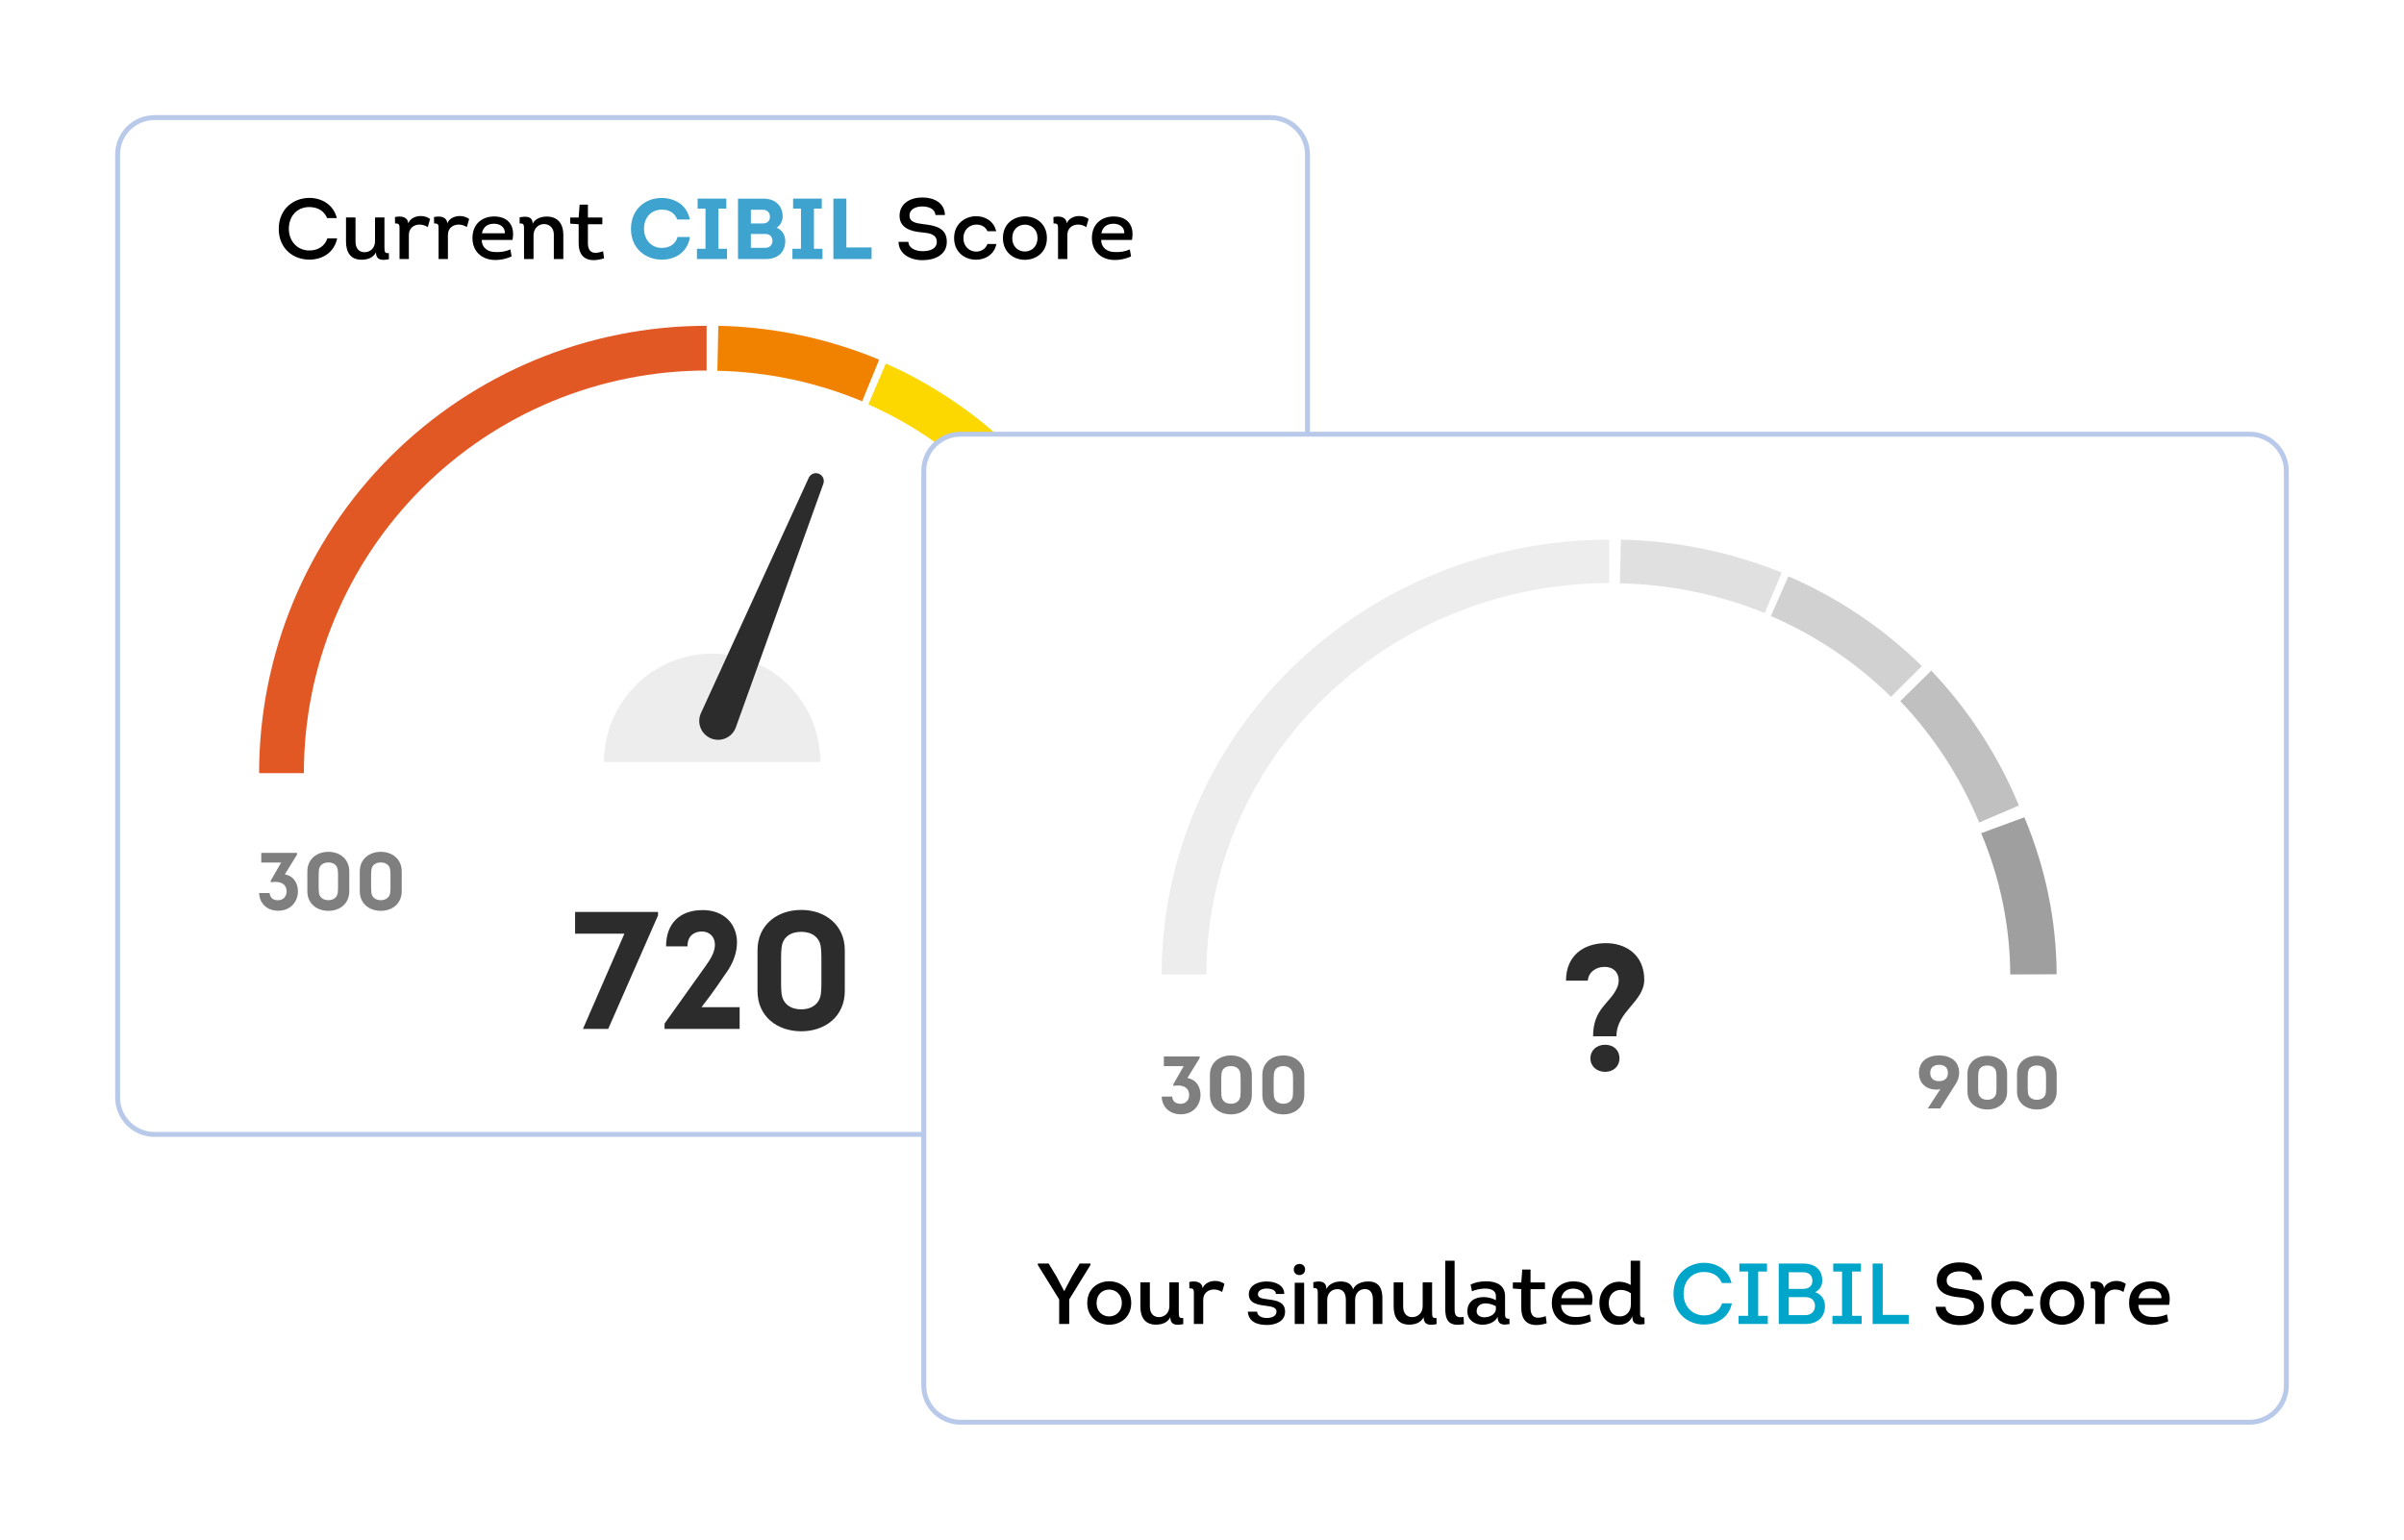 <svg width="334" height="214" viewBox="0 0 334 214" fill="none" xmlns="http://www.w3.org/2000/svg">
<rect width="334" height="214" fill="white"/>
<path d="M21.466 16.342H176.534C179.364 16.342 181.658 18.636 181.658 21.466V152.534C181.658 155.364 179.364 157.658 176.534 157.658H21.466C18.636 157.658 16.342 155.364 16.342 152.534V21.466C16.342 18.636 18.636 16.342 21.466 16.342Z" fill="white" stroke="#B8C9E9" stroke-width="0.683"/>
<path d="M38.728 31.812C38.728 34.512 40.708 36.084 42.988 36.084C44.692 36.084 46.42 35.184 46.84 33.132H45.484C45.112 34.248 44.14 34.812 42.988 34.812C41.272 34.812 40.132 33.48 40.132 31.812C40.132 30.024 41.272 28.776 42.988 28.776C44.092 28.788 45.028 29.268 45.448 30.312H46.792C46.348 28.416 44.644 27.504 43 27.504C40.708 27.504 38.728 29.1 38.728 31.812ZM52.105 30.216V33.528C52.105 34.452 51.469 35.052 50.641 35.052C49.873 35.052 49.381 34.488 49.393 33.564V30.216H48.073V33.564C48.073 34.98 48.637 36.096 50.233 36.096C51.049 36.096 51.841 35.844 52.237 35.064C52.237 36.312 53.293 36.156 54.037 36.024L54.025 35.172C53.473 35.232 53.413 35.04 53.413 34.344V30.216H52.105ZM56.721 31.056C56.661 30.12 55.725 29.976 54.873 30.168L54.885 31.056C55.509 31.02 55.509 31.284 55.509 31.8V36H56.805V32.652C56.805 31.716 57.501 31.212 58.281 31.212C58.701 31.212 59.085 31.332 59.433 31.56L59.757 30.432C59.385 30.156 58.905 30.012 58.425 30.024C57.717 30.024 56.949 30.384 56.721 31.056ZM62.147 31.056C62.087 30.12 61.151 29.976 60.299 30.168L60.311 31.056C60.935 31.02 60.935 31.284 60.935 31.8V36H62.231V32.652C62.231 31.716 62.927 31.212 63.707 31.212C64.127 31.212 64.511 31.332 64.859 31.56L65.183 30.432C64.811 30.156 64.331 30.012 63.851 30.024C63.143 30.024 62.375 30.384 62.147 31.056ZM68.644 30.084C67.072 30.084 65.68 31.056 65.644 32.988C65.584 34.944 66.988 36.168 68.896 36.132C69.628 36.132 70.408 35.94 71.08 35.64L70.912 34.668C70.228 34.968 69.532 35.064 68.812 35.028C67.756 35.028 66.928 34.404 66.928 33.348H71.2C71.584 31.428 70.672 30.084 68.644 30.084ZM68.632 31.092C69.46 31.092 70.18 31.548 70.144 32.424H66.952C67.132 31.512 67.768 31.092 68.632 31.092ZM78.266 36V32.604C78.266 31.176 77.546 30.096 75.974 30.096C75.218 30.096 74.33 30.372 74.006 31.104C74.006 30 73.034 30.048 72.194 30.204V31.056C72.782 31.02 72.806 31.212 72.806 31.896V36H74.126V32.712C74.126 31.776 74.774 31.14 75.59 31.14C76.37 31.152 76.958 31.704 76.946 32.604V36H78.266ZM81.681 28.44H80.529L80.397 30.228H79.221V31.08L80.397 31.164V33.792C80.397 36.06 81.945 36.516 83.925 35.904L83.793 34.92C82.605 35.34 81.681 35.244 81.681 33.768V31.164H83.685V30.228H81.681V28.44ZM124.837 33.612C124.873 35.376 126.589 36.192 128.233 36.156C129.805 36.156 131.545 35.46 131.545 33.612C131.545 31.68 129.985 31.344 128.281 31.152C127.309 31.02 126.361 30.9 126.361 29.952C126.361 29.004 127.357 28.692 128.125 28.692C128.953 28.692 129.901 28.98 129.961 29.88H131.281C131.245 28.164 129.733 27.444 128.137 27.444C126.505 27.444 124.981 28.26 124.981 29.988C124.981 31.668 126.505 32.16 128.041 32.292C129.013 32.388 130.153 32.496 130.153 33.6C130.153 34.644 129.097 34.908 128.209 34.908C127.297 34.908 126.265 34.56 126.205 33.612H124.837ZM138.402 32.136C138.09 30.72 136.854 30.036 135.594 30.048C134.094 30.06 132.558 31.092 132.558 33.084C132.558 35.088 134.094 36.096 135.606 36.096C136.878 36.096 138.138 35.376 138.438 33.912H137.19C136.926 34.62 136.278 34.968 135.63 34.968C134.754 34.968 133.854 34.332 133.854 33.084C133.854 31.86 134.766 31.212 135.654 31.212C136.326 31.212 136.938 31.512 137.19 32.136H138.402ZM145.452 33.084C145.452 31.056 143.892 30.048 142.344 30.072C140.832 30.096 139.344 31.092 139.344 33.084C139.344 35.1 140.868 36.108 142.392 36.108C143.916 36.108 145.452 35.1 145.452 33.084ZM140.64 33.084C140.64 31.86 141.48 31.248 142.344 31.224C143.232 31.2 144.144 31.824 144.144 33.084C144.144 34.32 143.28 34.944 142.416 34.956C141.528 34.968 140.64 34.344 140.64 33.084ZM148.209 31.056C148.149 30.12 147.213 29.976 146.361 30.168L146.373 31.056C146.997 31.02 146.997 31.284 146.997 31.8V36H148.293V32.652C148.293 31.716 148.989 31.212 149.769 31.212C150.189 31.212 150.573 31.332 150.921 31.56L151.245 30.432C150.873 30.156 150.393 30.012 149.913 30.024C149.205 30.024 148.437 30.384 148.209 31.056ZM154.707 30.084C153.135 30.084 151.743 31.056 151.707 32.988C151.647 34.944 153.051 36.168 154.959 36.132C155.691 36.132 156.471 35.94 157.143 35.64L156.975 34.668C156.291 34.968 155.595 35.064 154.875 35.028C153.819 35.028 152.991 34.404 152.991 33.348H157.263C157.647 31.428 156.735 30.084 154.707 30.084ZM154.695 31.092C155.523 31.092 156.243 31.548 156.207 32.424H153.015C153.195 31.512 153.831 31.092 154.695 31.092Z" fill="black"/>
<path d="M87.664 31.812C87.664 34.596 89.752 36.084 91.96 36.084C93.712 36.084 95.5 35.16 95.86 32.94H94.132C93.844 33.96 92.992 34.452 91.948 34.452C90.448 34.452 89.476 33.252 89.476 31.812C89.476 30.216 90.472 29.136 91.96 29.136C92.968 29.136 93.724 29.556 94.096 30.504H95.836C95.452 28.428 93.652 27.516 91.96 27.516C89.752 27.48 87.664 29.016 87.664 31.812ZM99.817 34.572V28.992H100.909V27.6H96.925V28.992H98.017V34.572H96.829V36H101.005V34.572H99.817ZM108.739 30.096C108.739 28.524 107.635 27.612 106.099 27.612H102.535V36H106.435C108.115 36 109.099 34.992 109.099 33.516C109.099 32.652 108.679 31.968 107.899 31.644C108.427 31.32 108.739 30.708 108.739 30.096ZM105.967 29.148C106.591 29.148 106.987 29.544 106.975 30.156C106.963 30.72 106.579 31.056 105.967 31.056H104.323V29.148H105.967ZM106.231 32.52C106.507 32.52 106.747 32.544 106.951 32.688C107.203 32.868 107.335 33.18 107.323 33.516C107.287 34.08 106.927 34.44 106.315 34.44H104.323V32.52H106.231ZM113.083 34.572V28.992H114.175V27.6H110.191V28.992H111.283V34.572H110.095V36H114.271V34.572H113.083ZM117.588 27.6H115.788V36H121.092V34.392H117.588V27.6Z" fill="#3EA3CE"/>
<g opacity="0.5">
<path d="M36 124.111C36.056 125.636 37.184 126.573 38.646 126.573C40.411 126.573 41.393 125.275 41.393 123.874C41.393 122.779 40.824 121.74 39.573 121.525L41.27 118.77V118.533H36.301V119.876H39.059L37.619 122.384V122.621C38.624 122.44 39.785 122.621 39.819 123.885C39.808 124.608 39.35 125.116 38.624 125.116C37.954 125.116 37.507 124.778 37.463 124.111H36Z" fill="black"/>
<path d="M45.627 118.386C44.007 118.386 42.701 119.402 42.701 121.107V123.863C42.701 125.579 44.007 126.585 45.627 126.585C47.223 126.585 48.53 125.579 48.53 123.863V121.107C48.53 119.402 47.223 118.386 45.627 118.386ZM45.627 125.105C44.912 125.105 44.387 124.732 44.309 124.044C44.287 123.852 44.275 123.648 44.275 123.411V121.57C44.275 121.345 44.287 121.13 44.309 120.927C44.387 120.215 44.912 119.865 45.627 119.865C46.308 119.865 46.855 120.215 46.933 120.927C46.955 121.13 46.967 121.345 46.967 121.57V123.411C46.967 123.648 46.955 123.852 46.933 124.044C46.855 124.732 46.308 125.105 45.627 125.105Z" fill="black"/>
<path d="M52.911 118.386C51.291 118.386 49.985 119.402 49.985 121.107V123.863C49.985 125.579 51.291 126.585 52.911 126.585C54.507 126.585 55.814 125.579 55.814 123.863V121.107C55.814 119.402 54.507 118.386 52.911 118.386ZM52.911 125.105C52.196 125.105 51.671 124.732 51.593 124.044C51.571 123.852 51.559 123.648 51.559 123.411V121.57C51.559 121.345 51.571 121.13 51.593 120.927C51.671 120.215 52.196 119.865 52.911 119.865C53.592 119.865 54.139 120.215 54.217 120.927C54.239 121.13 54.251 121.345 54.251 121.57V123.411C54.251 123.648 54.239 123.852 54.217 124.044C54.139 124.732 53.592 125.105 52.911 125.105Z" fill="black"/>
</g>
<path d="M91.422 126.739H79.9V129.759H86.753L80.992 143H84.5L91.422 127.227V126.739ZM99.323 131.478C99.254 132.43 98.673 133.36 98.092 134.173L92.331 142.257V143H102.761V139.98H97.465C99.532 137.309 100.253 136.101 100.74 135.427C103.969 131.129 102.227 126.483 97.628 126.483C94.445 126.483 92.54 128.342 92.54 131.524H95.514C95.514 129.922 96.606 129.457 97.535 129.457C98.487 129.457 99.393 130.131 99.323 131.478ZM111.332 126.46C107.964 126.46 105.246 128.551 105.246 132.059V137.727C105.246 141.258 107.964 143.325 111.332 143.325C114.654 143.325 117.372 141.258 117.372 137.727V132.059C117.372 128.551 114.654 126.46 111.332 126.46ZM111.332 140.282C109.845 140.282 108.754 139.516 108.591 138.098C108.544 137.704 108.521 137.285 108.521 136.798V133.011C108.521 132.547 108.544 132.105 108.591 131.687C108.754 130.224 109.845 129.503 111.332 129.503C112.749 129.503 113.887 130.224 114.05 131.687C114.096 132.105 114.12 132.547 114.12 133.011V136.798C114.12 137.285 114.096 137.704 114.05 138.098C113.887 139.516 112.749 140.282 111.332 140.282Z" fill="#2C2C2C"/>
<path d="M113.98 105.91C113.98 101.913 112.397 98.079 109.578 95.252C106.759 92.426 102.936 90.838 98.949 90.838C94.963 90.838 91.139 92.426 88.32 95.252C85.502 98.079 83.918 101.913 83.918 105.91L98.949 105.91H113.98Z" fill="#EDEDED"/>
<path d="M112.365 66.399L97.388 99.1C96.768 100.455 97.4 102.057 98.78 102.622C100.159 103.188 101.73 102.489 102.234 101.086L114.393 67.23C114.592 66.677 114.32 66.065 113.776 65.842C113.232 65.619 112.61 65.864 112.365 66.399Z" fill="#2C2C2C"/>
<path d="M36 107.454C36 90.964 42.55 75.15 54.21 63.49C65.87 51.83 81.685 45.279 98.174 45.279V51.497C83.334 51.497 69.101 57.392 58.607 67.886C48.113 78.38 42.217 92.613 42.217 107.454H36Z" fill="#E15825"/>
<path d="M99.799 45.279C107.472 45.438 115.049 47.034 122.145 49.988L119.783 55.767C113.398 53.108 106.578 51.672 99.672 51.529L99.799 45.279Z" fill="#F18200"/>
<path d="M123.079 50.523C129.987 53.593 136.275 57.944 141.623 63.355L137.338 67.752C132.525 62.882 126.866 58.966 120.648 56.204L123.079 50.523Z" fill="#FCD800"/>
<path d="M142.926 64.006C148.092 69.589 152.221 76.129 155.105 83.292L149.586 85.729C146.991 79.282 143.274 73.396 138.625 68.372L142.926 64.006Z" fill="#A9D161"/>
<path d="M155.857 84.981C158.787 92.129 160.309 99.74 160.347 107.424L153.9 107.453C153.866 100.537 152.496 93.688 149.859 87.254L155.857 84.981Z" fill="#009900"/>
<path d="M144.94 125.372L147.072 122.01C147.399 121.506 147.568 121.043 147.579 120.426C147.579 118.781 146.355 118 144.793 118C143.22 118 141.996 118.781 141.996 120.426C141.996 121.938 143.051 122.801 144.571 122.75C144.708 122.75 144.867 122.709 144.983 122.657L143.22 125.372H144.94ZM144.793 119.306C145.552 119.306 146.017 119.696 146.017 120.426C146.017 121.167 145.552 121.578 144.793 121.578C144.033 121.578 143.558 121.167 143.558 120.426C143.558 119.696 144.033 119.306 144.793 119.306Z" fill="#808080"/>
<path d="M151.499 118.051C149.968 118.051 148.734 118.977 148.734 120.529V123.038C148.734 124.601 149.968 125.516 151.499 125.516C153.008 125.516 154.242 124.601 154.242 123.038V120.529C154.242 118.977 153.008 118.051 151.499 118.051ZM151.499 124.169C150.823 124.169 150.327 123.829 150.253 123.202C150.232 123.028 150.222 122.842 150.222 122.627V120.951C150.222 120.745 150.232 120.55 150.253 120.365C150.327 119.717 150.823 119.398 151.499 119.398C152.142 119.398 152.659 119.717 152.733 120.365C152.754 120.55 152.765 120.745 152.765 120.951V122.627C152.765 122.842 152.754 123.028 152.733 123.202C152.659 123.829 152.142 124.169 151.499 124.169Z" fill="#808080"/>
<path d="M158.383 118.051C156.853 118.051 155.618 118.977 155.618 120.529V123.038C155.618 124.601 156.853 125.516 158.383 125.516C159.892 125.516 161.127 124.601 161.127 123.038V120.529C161.127 118.977 159.892 118.051 158.383 118.051ZM158.383 124.169C157.707 124.169 157.211 123.829 157.138 123.202C157.116 123.028 157.106 122.842 157.106 122.627V120.951C157.106 120.745 157.116 120.55 157.138 120.365C157.211 119.717 157.707 119.398 158.383 119.398C159.027 119.398 159.544 119.717 159.618 120.365C159.639 120.55 159.649 120.745 159.649 120.951V122.627C159.649 122.842 159.639 123.028 159.618 123.202C159.544 123.829 159.027 124.169 158.383 124.169Z" fill="#808080"/>
<path d="M133.466 60.342H312.534C315.364 60.342 317.658 62.636 317.658 65.466V192.534C317.658 195.364 315.364 197.658 312.534 197.658H133.466C130.636 197.658 128.342 195.364 128.342 192.534V65.466C128.342 62.636 130.636 60.342 133.466 60.342Z" fill="white" stroke="#B8C9E9" stroke-width="0.683"/>
<path d="M147.83 179.404L146.822 177.472L145.694 175.6H144.194V175.804L147.158 180.592V184H148.55V180.592L151.502 175.804V175.6H150.014L148.922 177.412L147.878 179.404H147.83ZM157.166 181.084C157.166 179.056 155.606 178.048 154.058 178.072C152.546 178.096 151.058 179.092 151.058 181.084C151.058 183.1 152.582 184.108 154.106 184.108C155.63 184.108 157.166 183.1 157.166 181.084ZM152.354 181.084C152.354 179.86 153.194 179.248 154.058 179.224C154.946 179.2 155.858 179.824 155.858 181.084C155.858 182.32 154.994 182.944 154.13 182.956C153.242 182.968 152.354 182.344 152.354 181.084ZM162.468 178.216V181.528C162.468 182.452 161.832 183.052 161.004 183.052C160.236 183.052 159.744 182.488 159.756 181.564V178.216H158.436V181.564C158.436 182.98 159 184.096 160.596 184.096C161.412 184.096 162.204 183.844 162.6 183.064C162.6 184.312 163.656 184.156 164.4 184.024L164.388 183.172C163.836 183.232 163.776 183.04 163.776 182.344V178.216H162.468ZM167.084 179.056C167.024 178.12 166.088 177.976 165.236 178.168L165.248 179.056C165.872 179.02 165.872 179.284 165.872 179.8V184H167.168V180.652C167.168 179.716 167.864 179.212 168.644 179.212C169.064 179.212 169.448 179.332 169.796 179.56L170.12 178.432C169.748 178.156 169.268 178.012 168.788 178.024C168.08 178.024 167.312 178.384 167.084 179.056ZM173.37 182.296C173.466 183.736 174.738 184.144 176.022 184.144C177.306 184.144 178.542 183.592 178.542 182.308C178.542 180.94 177.366 180.736 176.154 180.58C175.254 180.472 174.786 180.364 174.774 179.884C174.738 179.368 175.362 179.08 175.962 179.08C176.574 179.08 177.27 179.26 177.27 179.836H178.422C178.458 178.684 177.294 178.096 175.962 178.096C174.702 178.096 173.502 178.672 173.502 179.908C173.538 181.216 174.87 181.348 176.058 181.504C176.814 181.6 177.354 181.756 177.354 182.284C177.318 182.992 176.61 183.172 175.974 183.172C175.35 183.172 174.69 182.896 174.654 182.296H173.37ZM179.752 176.428C179.752 176.956 180.16 177.22 180.556 177.208C180.94 177.196 181.324 176.944 181.324 176.428C181.324 175.924 180.94 175.66 180.544 175.66C180.148 175.66 179.752 175.912 179.752 176.428ZM181.192 178.276H179.884V184H181.192V178.276ZM192.063 184V180.616C192.099 179.224 191.691 178.096 190.107 178.096C189.219 178.096 188.319 178.42 187.995 179.188C187.767 178.48 187.251 178.096 186.243 178.096C185.451 178.096 184.599 178.456 184.275 179.164C184.311 177.952 183.231 178.012 182.463 178.204L182.475 179.008C183.051 178.972 183.087 179.188 183.087 179.86V184H184.395V180.664C184.395 179.752 184.983 179.176 185.799 179.164C186.615 179.152 186.987 179.752 186.987 180.652V184H188.271V180.652C188.283 179.74 188.823 179.164 189.627 179.152C190.395 179.14 190.755 179.752 190.743 180.616V184H192.063ZM197.66 178.216V181.528C197.66 182.452 197.024 183.052 196.196 183.052C195.428 183.052 194.936 182.488 194.948 181.564V178.216H193.628V181.564C193.628 182.98 194.192 184.096 195.788 184.096C196.604 184.096 197.396 183.844 197.792 183.064C197.792 184.312 198.848 184.156 199.592 184.024L199.58 183.172C199.028 183.232 198.968 183.04 198.968 182.344V178.216H197.66ZM200.8 175.216V181.936C200.8 183.868 201.616 184.324 203.392 184.036L203.344 183.028C202.348 183.184 202.096 182.884 202.096 181.924V175.216H200.8ZM208.073 183.028C208.109 184.168 208.817 184.168 209.729 184.012L209.705 183.268C209.081 183.328 209.105 182.98 209.105 182.44V180.16C209.105 178.564 207.857 178.072 206.453 178.072C205.685 178.072 204.905 178.228 204.317 178.528L204.509 179.464C205.229 179.104 207.833 178.6 207.833 180.124V180.7C207.317 180.412 206.681 180.268 206.117 180.268C204.845 180.268 203.837 180.928 203.873 182.308C203.873 183.436 204.893 184.108 205.949 184.108C206.765 184.108 207.689 183.796 208.073 183.028ZM207.833 182.02C207.701 182.752 206.897 183.076 206.213 183.076C205.685 183.076 205.157 182.812 205.157 182.236C205.157 181.528 205.697 181.156 206.333 181.144C206.849 181.132 207.401 181.288 207.833 181.54V182.02ZM212.646 176.44H211.494L211.362 178.228H210.186V179.08L211.362 179.164V181.792C211.362 184.06 212.91 184.516 214.89 183.904L214.758 182.92C213.57 183.34 212.646 183.244 212.646 181.768V179.164H214.65V178.228H212.646V176.44ZM218.605 178.084C217.033 178.084 215.641 179.056 215.605 180.988C215.545 182.944 216.949 184.168 218.857 184.132C219.589 184.132 220.369 183.94 221.041 183.64L220.873 182.668C220.189 182.968 219.493 183.064 218.773 183.028C217.717 183.028 216.889 182.404 216.889 181.348H221.161C221.545 179.428 220.633 178.084 218.605 178.084ZM218.593 179.092C219.421 179.092 220.141 179.548 220.105 180.424H216.913C217.093 179.512 217.729 179.092 218.593 179.092ZM226.799 183.112C226.799 184.084 227.591 184.168 228.491 184.012L228.467 183.112C227.807 183.112 227.867 182.86 227.867 182.2V175.216H226.559V178.576C226.031 178.264 225.467 178.132 224.951 178.132C223.463 178.132 222.215 179.308 222.215 181.096C222.215 182.716 223.151 184.156 224.879 184.12C225.731 184.12 226.415 183.796 226.799 182.944V183.112ZM226.583 181.348C226.583 182.224 225.983 182.956 225.083 182.956C224.015 182.956 223.511 182.092 223.511 181.096C223.511 179.92 224.255 179.284 225.155 179.272C225.611 179.26 226.115 179.404 226.583 179.728V181.348ZM268.938 181.612C268.974 183.376 270.69 184.192 272.334 184.156C273.906 184.156 275.646 183.46 275.646 181.612C275.646 179.68 274.086 179.344 272.382 179.152C271.41 179.02 270.462 178.9 270.462 177.952C270.462 177.004 271.458 176.692 272.226 176.692C273.054 176.692 274.002 176.98 274.062 177.88H275.382C275.346 176.164 273.834 175.444 272.238 175.444C270.606 175.444 269.082 176.26 269.082 177.988C269.082 179.668 270.606 180.16 272.142 180.292C273.114 180.388 274.254 180.496 274.254 181.6C274.254 182.644 273.198 182.908 272.31 182.908C271.398 182.908 270.366 182.56 270.306 181.612H268.938ZM282.504 180.136C282.192 178.72 280.956 178.036 279.696 178.048C278.196 178.06 276.66 179.092 276.66 181.084C276.66 183.088 278.196 184.096 279.708 184.096C280.98 184.096 282.24 183.376 282.54 181.912H281.292C281.028 182.62 280.38 182.968 279.732 182.968C278.856 182.968 277.956 182.332 277.956 181.084C277.956 179.86 278.868 179.212 279.756 179.212C280.428 179.212 281.04 179.512 281.292 180.136H282.504ZM289.553 181.084C289.553 179.056 287.993 178.048 286.445 178.072C284.933 178.096 283.445 179.092 283.445 181.084C283.445 183.1 284.969 184.108 286.493 184.108C288.017 184.108 289.553 183.1 289.553 181.084ZM284.741 181.084C284.741 179.86 285.581 179.248 286.445 179.224C287.333 179.2 288.245 179.824 288.245 181.084C288.245 182.32 287.381 182.944 286.517 182.956C285.629 182.968 284.741 182.344 284.741 181.084ZM292.311 179.056C292.251 178.12 291.315 177.976 290.463 178.168L290.475 179.056C291.099 179.02 291.099 179.284 291.099 179.8V184H292.395V180.652C292.395 179.716 293.091 179.212 293.871 179.212C294.291 179.212 294.675 179.332 295.023 179.56L295.347 178.432C294.975 178.156 294.495 178.012 294.015 178.024C293.307 178.024 292.539 178.384 292.311 179.056ZM298.808 178.084C297.236 178.084 295.844 179.056 295.808 180.988C295.748 182.944 297.152 184.168 299.06 184.132C299.792 184.132 300.572 183.94 301.244 183.64L301.076 182.668C300.392 182.968 299.696 183.064 298.976 183.028C297.92 183.028 297.092 182.404 297.092 181.348H301.364C301.748 179.428 300.836 178.084 298.808 178.084ZM298.796 179.092C299.624 179.092 300.344 179.548 300.308 180.424H297.116C297.296 179.512 297.932 179.092 298.796 179.092Z" fill="black"/>
<path d="M232.505 179.812C232.505 182.512 234.485 184.084 236.765 184.084C238.469 184.084 240.197 183.184 240.617 181.132H239.261C238.889 182.248 237.917 182.812 236.765 182.812C235.049 182.812 233.909 181.48 233.909 179.812C233.909 178.024 235.049 176.776 236.765 176.776C237.869 176.788 238.805 177.268 239.225 178.312H240.569C240.125 176.416 238.421 175.504 236.777 175.504C234.485 175.504 232.505 177.1 232.505 179.812ZM244.274 182.872V176.716H245.498V175.6H241.658V176.716H242.882V182.872H241.55V184H245.606V182.872H244.274ZM253.178 177.964C253.178 176.38 252.062 175.6 250.538 175.6H247.13V184H250.886C252.518 184 253.55 183.028 253.55 181.528C253.55 180.58 253.07 179.884 252.194 179.584C252.854 179.26 253.178 178.672 253.178 177.964ZM250.442 176.812C251.258 176.812 251.81 177.172 251.81 178C251.798 178.816 251.246 179.128 250.442 179.128H248.522V176.812H250.442ZM250.646 180.268C251.03 180.268 251.414 180.292 251.738 180.532C252.026 180.772 252.17 181.108 252.17 181.528C252.134 182.332 251.582 182.776 250.802 182.776H248.522V180.268H250.646ZM257.317 182.872V176.716H258.541V175.6H254.701V176.716H255.925V182.872H254.593V184H258.649V182.872H257.317ZM261.577 175.6H260.173V184H265.189V182.74H261.577V175.6Z" fill="#00A6CA"/>
<path d="M224.583 144.018C224.583 140.525 228.444 139.246 228.444 136.147C228.444 132.728 225.886 131.006 222.935 131.08C220.008 131.154 217.573 132.802 217.573 136.294H220.598C220.721 135.015 221.828 134.376 222.91 134.376C224.755 134.376 225.247 135.999 224.657 137.303C223.673 139.492 221.336 140.156 221.336 144.018H224.583ZM223.009 148.962C224.165 148.962 225.001 148.199 225.001 147.092C225.001 145.936 224.165 145.198 223.009 145.198C221.853 145.198 220.967 145.936 220.967 147.092C220.967 148.199 221.853 148.962 223.009 148.962Z" fill="#2C2C2C"/>
<path d="M161.395 135.429C161.395 119.402 167.945 104.032 179.605 92.699C191.265 81.367 207.079 75 223.569 75V81.043C208.728 81.043 194.495 86.773 184.001 96.972C173.507 107.172 167.612 121.005 167.612 135.429H161.395Z" fill="#EDEDED"/>
<path d="M225.197 75C232.87 75.154 240.448 76.706 247.543 79.576L245.182 85.193C238.796 82.609 231.976 81.213 225.07 81.074L225.197 75Z" fill="#E0E0E0"/>
<path d="M248.47 80.096C255.378 83.079 261.666 87.308 267.014 92.567L262.728 96.841C257.916 92.108 252.256 88.302 246.039 85.617L248.47 80.096Z" fill="#D1D1D1"/>
<path d="M268.317 93.201C273.482 98.627 277.612 104.984 280.496 111.946L274.977 114.315C272.381 108.049 268.665 102.328 264.016 97.444L268.317 93.201Z" fill="#C0C0C0"/>
<path d="M281.252 113.587C284.181 120.535 285.704 127.932 285.741 135.4L279.294 135.429C279.26 128.707 277.89 122.05 275.254 115.797L281.252 113.587Z" fill="#9F9F9F"/>
<g opacity="0.5">
<path d="M161.398 152.404C161.454 153.927 162.582 154.864 164.045 154.864C165.809 154.864 166.792 153.566 166.792 152.167C166.792 151.073 166.222 150.035 164.972 149.82L166.669 147.067V146.83H161.7V148.173H164.458L163.018 150.678V150.915C164.022 150.734 165.184 150.915 165.217 152.179C165.206 152.901 164.748 153.408 164.022 153.408C163.352 153.408 162.906 153.07 162.861 152.404H161.398Z" fill="black"/>
<path d="M171.025 146.684C169.406 146.684 168.099 147.699 168.099 149.403V152.156C168.099 153.871 169.406 154.875 171.025 154.875C172.622 154.875 173.928 153.871 173.928 152.156V149.403C173.928 147.699 172.622 146.684 171.025 146.684ZM171.025 153.397C170.31 153.397 169.786 153.025 169.707 152.336C169.685 152.145 169.674 151.942 169.674 151.705V149.865C169.674 149.64 169.685 149.425 169.707 149.222C169.786 148.511 170.31 148.162 171.025 148.162C171.706 148.162 172.253 148.511 172.331 149.222C172.354 149.425 172.365 149.64 172.365 149.865V151.705C172.365 151.942 172.354 152.145 172.331 152.336C172.253 153.025 171.706 153.397 171.025 153.397Z" fill="black"/>
<path d="M178.309 146.684C176.69 146.684 175.384 147.699 175.384 149.403V152.156C175.384 153.871 176.69 154.875 178.309 154.875C179.906 154.875 181.212 153.871 181.212 152.156V149.403C181.212 147.699 179.906 146.684 178.309 146.684ZM178.309 153.397C177.594 153.397 177.07 153.025 176.991 152.336C176.969 152.145 176.958 151.942 176.958 151.705V149.865C176.958 149.64 176.969 149.425 176.991 149.222C177.07 148.511 177.594 148.162 178.309 148.162C178.99 148.162 179.537 148.511 179.615 149.222C179.638 149.425 179.649 149.64 179.649 149.865V151.705C179.649 151.942 179.638 152.145 179.615 152.336C179.537 153.025 178.99 153.397 178.309 153.397Z" fill="black"/>
</g>
<path d="M269.558 154.049L271.689 150.69C272.016 150.186 272.185 149.724 272.196 149.108C272.196 147.464 270.972 146.684 269.41 146.684C267.837 146.684 266.613 147.464 266.613 149.108C266.613 150.618 267.669 151.481 269.188 151.429C269.325 151.429 269.484 151.388 269.6 151.337L267.837 154.049H269.558ZM269.41 147.988C270.17 147.988 270.634 148.379 270.634 149.108C270.634 149.847 270.17 150.258 269.41 150.258C268.65 150.258 268.175 149.847 268.175 149.108C268.175 148.379 268.65 147.988 269.41 147.988Z" fill="#808080"/>
<path d="M276.116 146.735C274.586 146.735 273.351 147.659 273.351 149.211V151.717C273.351 153.278 274.586 154.193 276.116 154.193C277.625 154.193 278.86 153.278 278.86 151.717V149.211C278.86 147.659 277.625 146.735 276.116 146.735ZM276.116 152.847C275.44 152.847 274.944 152.508 274.871 151.881C274.849 151.707 274.839 151.522 274.839 151.306V149.632C274.839 149.426 274.849 149.231 274.871 149.046C274.944 148.399 275.44 148.081 276.116 148.081C276.76 148.081 277.277 148.399 277.35 149.046C277.372 149.231 277.382 149.426 277.382 149.632V151.306C277.382 151.522 277.372 151.707 277.35 151.881C277.277 152.508 276.76 152.847 276.116 152.847Z" fill="#808080"/>
<path d="M283 146.735C281.47 146.735 280.235 147.659 280.235 149.211V151.717C280.235 153.278 281.47 154.193 283 154.193C284.509 154.193 285.744 153.278 285.744 151.717V149.211C285.744 147.659 284.509 146.735 283 146.735ZM283 152.847C282.325 152.847 281.829 152.508 281.755 151.881C281.734 151.707 281.723 151.522 281.723 151.306V149.632C281.723 149.426 281.734 149.231 281.755 149.046C281.829 148.399 282.325 148.081 283 148.081C283.644 148.081 284.161 148.399 284.235 149.046C284.256 149.231 284.266 149.426 284.266 149.632V151.306C284.266 151.522 284.256 151.707 284.235 151.881C284.161 152.508 283.644 152.847 283 152.847Z" fill="#808080"/>
</svg>
